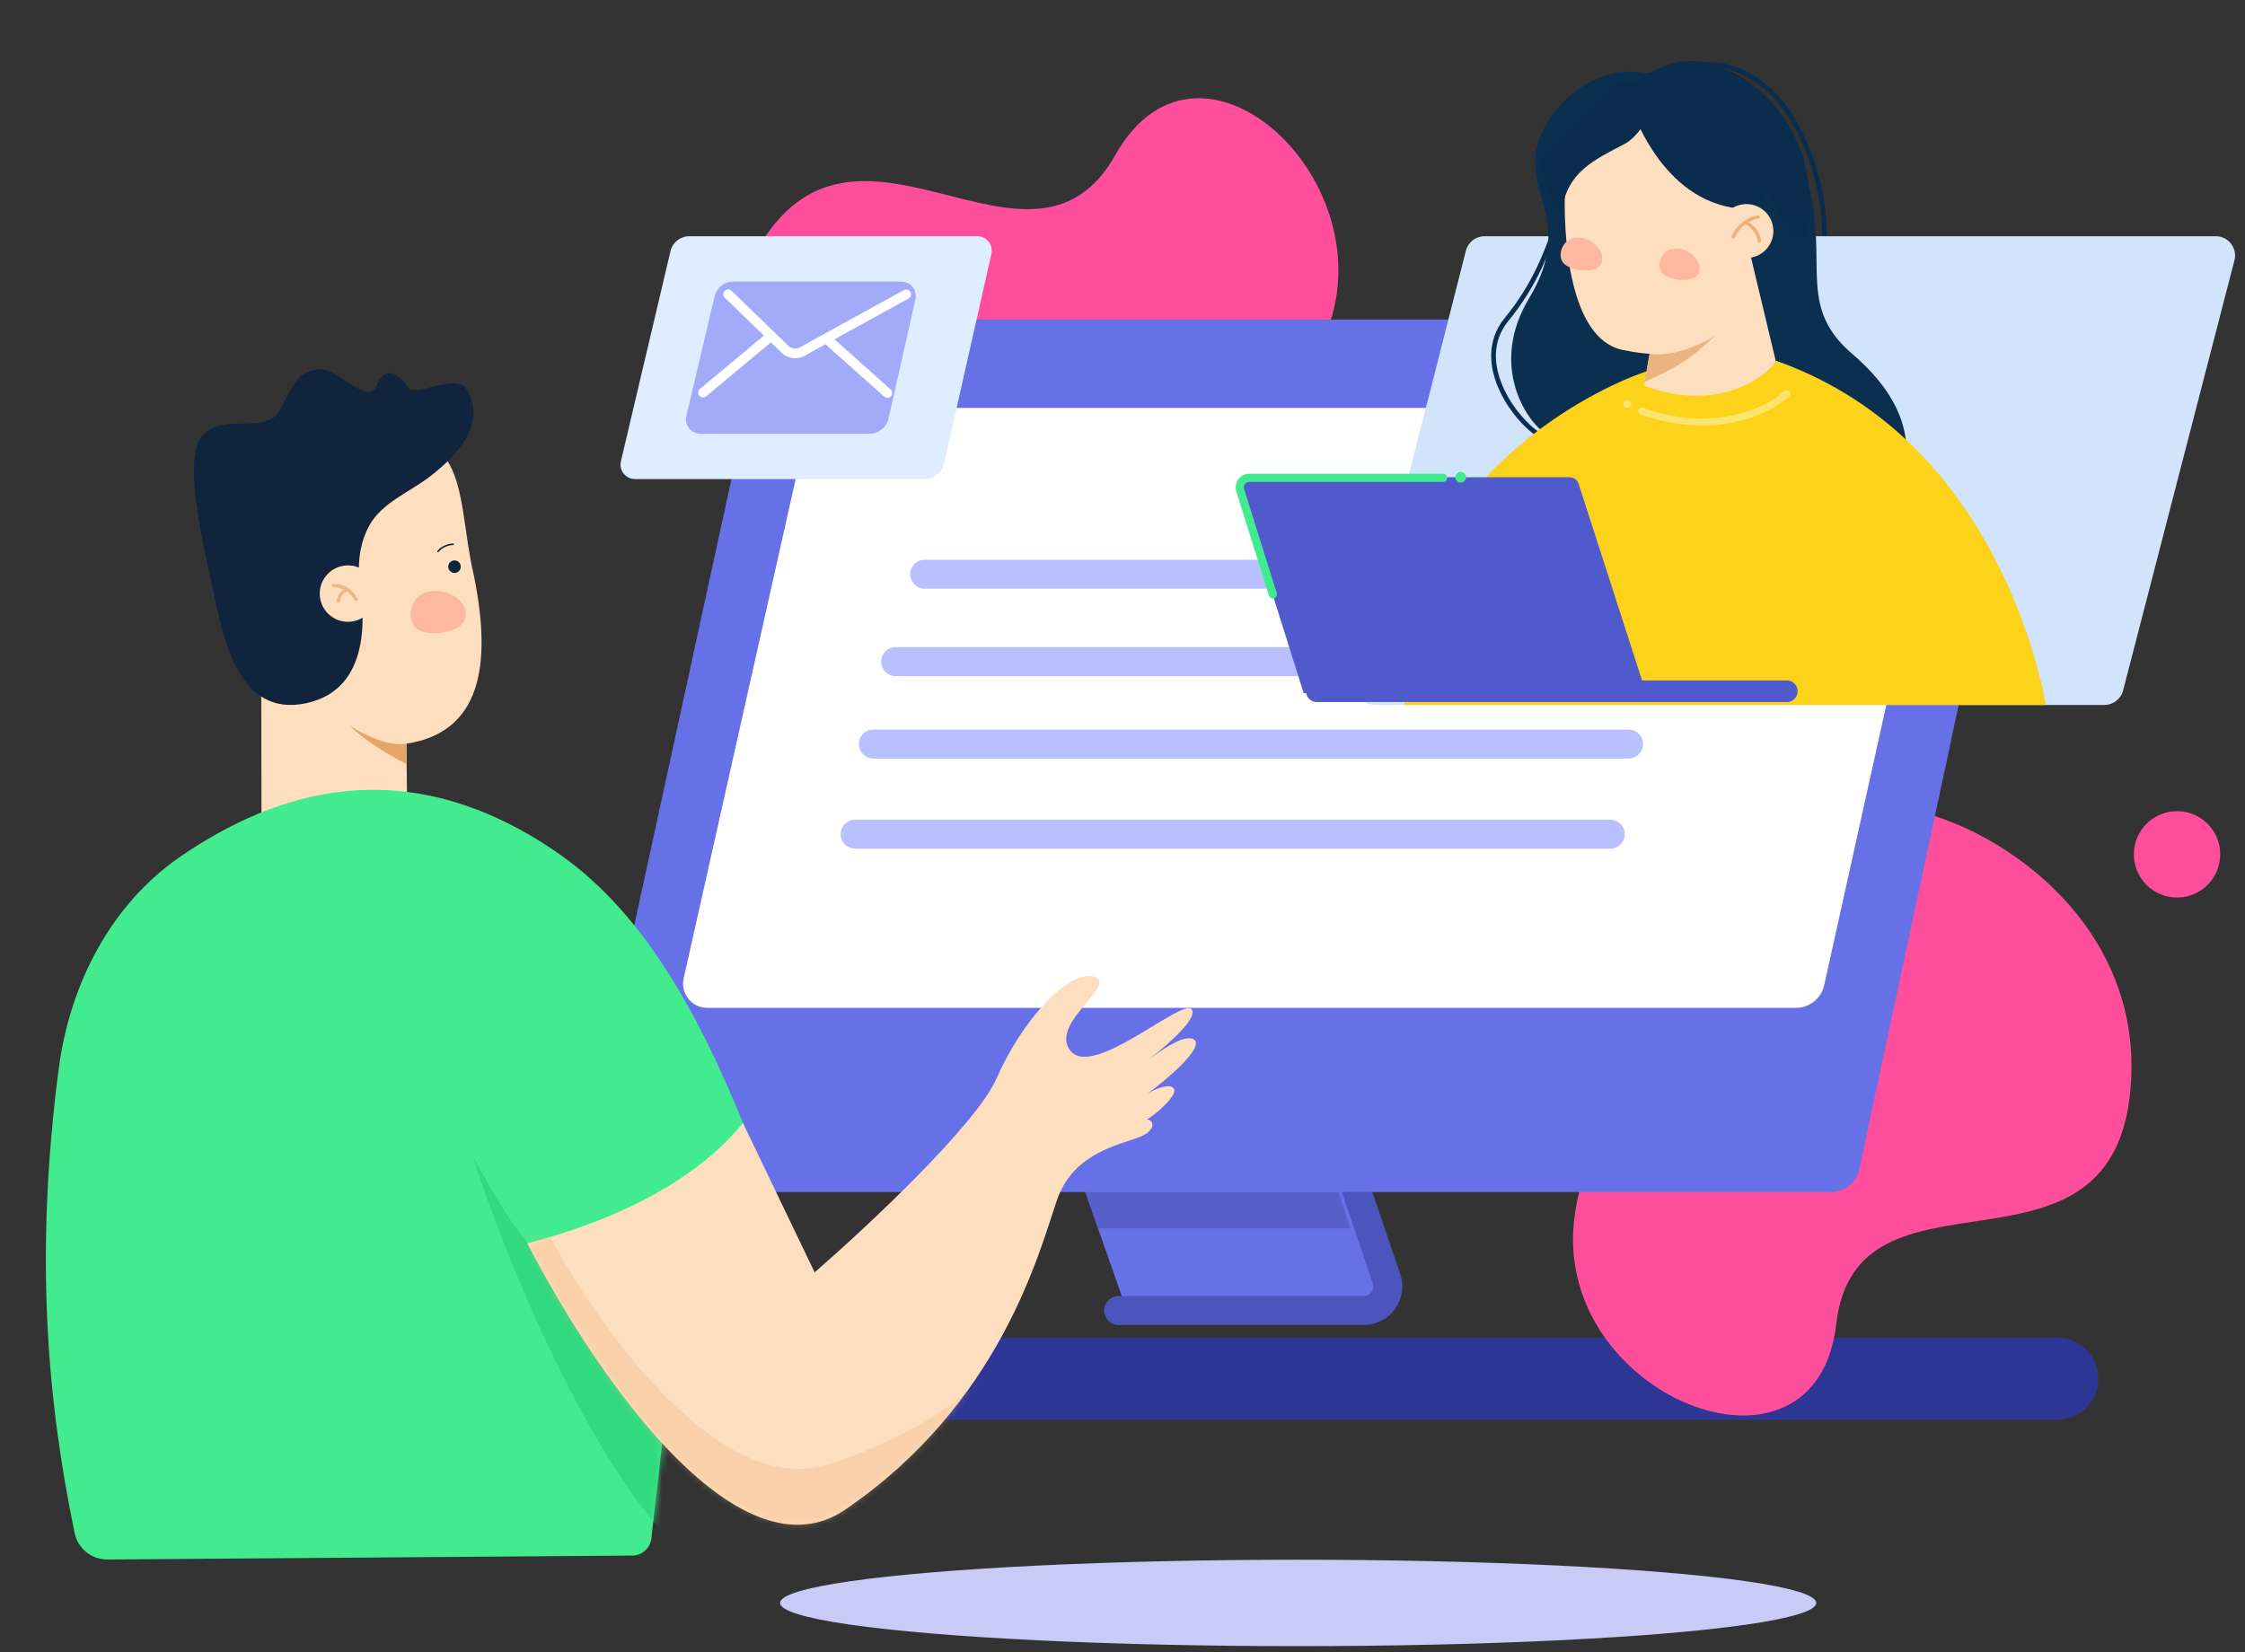 <svg width="341" height="251" viewBox="0 0 341 251" fill="none" xmlns="http://www.w3.org/2000/svg">
<rect x="0" y="0" width="341" height="251" fill="#333333" stroke="none"/>
<path d="M106.507 209.461H312.486" stroke="#2D3595" stroke-width="12.464" stroke-linecap="round"/>
<path d="M323.542 166.149C326.85 134.734 291.859 119.206 282.676 123.268C266.119 137.391 240.212 166.032 238.975 186.813C237.427 212.789 275.89 227.491 278.91 201.152C281.93 174.814 320.283 197.113 323.542 166.149Z" fill="#FF4E9C"/>
<path d="M114.738 38.408C99.493 66.075 125.71 93.97 135.75 93.792C156.491 87.205 191.485 70.869 200.694 52.199C212.206 28.861 182.468 0.38 169.459 23.479C156.45 46.579 129.763 11.139 114.738 38.408Z" fill="#FF4E9C"/>
<circle cx="330.677" cy="129.794" r="6.559" fill="#FF4E9C"/>
<path d="M258.814 9.886C262.305 9.385 270.391 11.383 274.802 23.378C280.316 38.372 273.327 43.132 280.015 50.665C286.703 58.199 289.329 60.884 289.052 68.073" stroke="#0A2D4D" stroke-width="0.714"/>
<path d="M171.166 199.102L163.15 176.305L203.733 172.297L209.52 190.509C210.872 194.762 207.697 199.102 203.235 199.102H171.166Z" fill="#6771E6"/>
<path d="M203.733 174.049L210.604 194.257C211.412 196.634 209.645 199.101 207.135 199.101H169.914" stroke="#4C54BD" stroke-width="4.397" stroke-linecap="round"/>
<path d="M309.095 52.978L282.415 177.615C281.981 179.643 280.189 181.092 278.115 181.092H92.062C89.725 181.092 87.985 178.932 88.482 176.648L115.627 52.008C116.067 49.988 117.856 48.547 119.924 48.547H305.513C307.845 48.547 309.584 50.697 309.095 52.978Z" fill="#6771E7"/>
<path d="M295.53 66.432L277.083 149.67C276.636 151.683 274.852 153.115 272.79 153.115H107.419C105.072 153.115 103.331 150.94 103.844 148.65L122.509 65.41C122.96 63.402 124.742 61.975 126.8 61.975H291.953C294.296 61.975 296.037 64.144 295.53 66.432Z" fill="white"/>
<path d="M203.302 181.117H164.855L166.813 186.619H205.104L203.302 181.117Z" fill="#444CAE" fill-opacity="0.49"/>
<path d="M222.657 38.095L206.033 103.444C205.562 105.297 206.962 107.098 208.874 107.098H319.647C320.983 107.098 322.15 106.195 322.484 104.901L339.395 39.552C339.875 37.697 338.474 35.887 336.557 35.887H225.498C224.157 35.887 222.988 36.796 222.657 38.095Z" fill="#D1E4FC"/>
<path d="M236.016 35.253C235.039 37.792 233.354 43.04 228.851 48.51C223.353 55.189 230.569 64.511 234.366 66.412" stroke="#0A2D4D" stroke-width="0.714"/>
<path d="M273.487 24.212C269.165 12.873 259.054 10.478 254.538 10.698C254.355 11.769 248.703 10.778 247.062 10.866C241.883 11.144 237.046 14.862 234.705 19.142C229.525 28.616 239.923 32.577 232.266 45.307C226.14 55.491 231.857 63.979 234.705 65.819L287.866 76.306C290.954 69.187 290.567 61.658 281.295 53.723C272.023 45.788 278.89 38.385 273.487 24.212Z" fill="#0B2F4E"/>
<path d="M213.918 93.547C219.227 71.837 240.225 59.756 250.059 56.429C250.794 58.674 252.234 63.401 252.116 64.345C251.998 65.289 232.108 84.206 222.177 93.547H213.918Z" fill="#FDD21B"/>
<path d="M249.673 59.105L251.633 47.688L265.826 38.532L270.53 58.208L274.242 60.71L275.433 64.646L268.659 69.112L258.146 69.271L251.722 66.947L245.272 65.098L245.945 61.179C247.862 60.734 247.522 59.544 249.673 59.105Z" fill="#FDDEBF"/>
<path d="M140.452 87.237H255.163" stroke="#B9C0FF" stroke-width="4.397" stroke-linecap="round"/>
<path d="M136.046 100.516H250.757" stroke="#B9C0FF" stroke-width="4.397" stroke-linecap="round"/>
<path d="M132.656 113.037H247.367" stroke="#B9C0FF" stroke-width="4.397" stroke-linecap="round"/>
<path d="M129.882 126.732H244.593" stroke="#B9C0FF" stroke-width="4.397" stroke-linecap="round"/>
<path fill-rule="evenodd" clip-rule="evenodd" d="M237.761 27.281C237.289 36.293 238.436 51.459 246.423 53.152C255.144 55.001 262.149 53.157 264.065 45.246C267.134 38.128 266.999 25.959 263.68 20.632C260.841 16.074 255.545 14.579 251.683 14.298C247.063 12.239 242.131 14.275 238.597 23.33C238.105 24.589 237.832 25.93 237.761 27.281Z" fill="#FDDEBF"/>
<path d="M260.517 51.019C256.33 53.473 252.816 54.114 250.538 53.74L249.809 57.984C256.63 55.175 258.596 52.593 260.517 51.019Z" fill="#EBB47E"/>
<path d="M249.263 58.409C260.005 62.658 267.528 58.062 269.811 54.819C300.346 65.628 308.924 97.275 310.763 107.099H213.234C220.634 86.308 241.252 61.17 249.263 58.409Z" fill="#FDD21B"/>
<path d="M271.401 105.013H200.013" stroke="#505ACC" stroke-width="3.289" stroke-linecap="round"/>
<path d="M239.784 73.513L249.65 104.098L198.021 105.311L188.298 74.401C188.001 73.459 188.705 72.501 189.692 72.501H238.393C239.027 72.501 239.589 72.91 239.784 73.513Z" fill="#505ACC"/>
<path d="M246.811 21.845C249.469 20.464 251.923 15.164 252.238 13.326L246.796 12.392C245.537 12.176 237.705 20.02 233.946 23.968C234.517 27.255 236.708 35.053 237.315 31.516C238.236 26.146 242.026 24.329 246.811 21.845Z" fill="#0A2D4D"/>
<path d="M266.306 31.794C253.809 32.001 248.727 19.308 247.051 14.589C247.663 12.91 251.709 9.279 256.9 9.263C263.389 9.241 274.467 16.494 274.873 30.183C275.199 41.134 270.704 34.007 268.416 29.074L266.306 31.794Z" fill="#0A2D4D"/>
<circle r="4.095" transform="matrix(-0.992 0.123 0.123 0.992 265.271 35.099)" fill="#FDDEBF"/>
<path d="M263.269 35.99C263.543 35.192 264.678 33.468 267.024 32.96" stroke="#EBB47E" stroke-width="0.535" stroke-linecap="round"/>
<path d="M265.141 33.77C265.779 34.078 267.091 35.085 267.239 36.641" stroke="#EBB47E" stroke-width="0.535" stroke-linecap="round"/>
<path d="M240.264 36.141C241.637 36.386 242.521 37.214 243.051 38.062C243.656 39.028 243.428 40.377 242.372 40.805C240.846 41.425 238.692 40.977 237.658 40.145C236.252 39.012 237.333 35.618 240.264 36.141Z" fill="#FEB7A1"/>
<path d="M255.146 37.796C256.541 38.045 257.41 38.923 257.906 39.784C258.396 40.636 258.212 41.781 257.323 42.201C255.855 42.894 253.674 42.463 252.647 41.635C251.299 40.55 252.335 37.295 255.146 37.796Z" fill="#FEB7A1"/>
<path d="M271.401 59.81C268.718 62.347 260.55 66.427 249.346 62.457" stroke="#FDE46E" stroke-width="1.071" stroke-linecap="round"/>
<circle r="0.593" transform="matrix(-1 0 0 1 247.179 61.369)" fill="#FDE46E"/>
<path d="M39.717 125.693L39.676 99.212L61.63 105.412L61.894 126.41L39.717 125.693Z" fill="#FDDEBF"/>
<path d="M71.947 87.292C74.819 101.233 72.97 111.324 61.612 113.008C51.15 114.56 42.695 107.177 39.848 95.138C37.002 83.1 42.13 71.583 51.303 69.413C71.948 60.777 69.1 75.254 71.947 87.292Z" fill="#FDDEBF"/>
<circle cx="69.037" cy="86.09" r="0.954" transform="rotate(-13.305 69.037 86.09)" fill="#11243E"/>
<path d="M65.697 89.799C67.361 89.648 68.68 90.251 69.635 91.032C70.986 92.138 71.17 94.278 69.701 95.223C67.953 96.347 65.286 96.469 63.77 95.808C61.584 94.855 61.779 90.154 65.697 89.799Z" fill="#FEB7A1"/>
<path d="M66.535 83.773C66.952 83.227 67.847 82.704 68.83 82.687" stroke="#11243E" stroke-width="0.23" stroke-linecap="round"/>
<path d="M46.622 106.809C56.367 104.625 55.408 93.423 54.6 88.332C54.25 84.691 54.959 81.93 56.044 79.922C57.977 76.345 62.197 74.812 65.406 72.315C73.477 66.034 72.313 61.729 70.976 59.286C69.407 56.42 62.928 60.517 61.961 58.857C60.993 57.198 58.612 55.136 57.237 58.502C55.862 61.868 51.471 55.741 48.197 56.136C44.924 56.531 44.424 58.936 42.368 62.49C40.311 66.045 33.912 62.662 30.731 66.165C27.55 69.667 31.18 84.038 32.354 89.592C33.787 96.371 35.994 109.191 46.622 106.809Z" fill="#11243E"/>
<circle cx="52.852" cy="90.181" r="4.286" transform="rotate(-13.305 52.852 90.181)" fill="#FDDEBF"/>
<path d="M54.062 91.053C53.709 90.438 52.762 88.948 50.659 88.983" stroke="#E9B986" stroke-width="0.532" stroke-linecap="round"/>
<path d="M52.492 89.633C52.135 89.886 51.579 90.201 51.386 91.329" stroke="#E9B986" stroke-width="0.532" stroke-linecap="round"/>
<path d="M53.1 110.22C58.379 113.567 61.226 113.056 61.749 113.005L61.776 116.092C57.042 113.729 54.019 111.193 53.1 110.22Z" fill="#E4A566"/>
<path d="M84.397 129.361C61.227 113.554 41.501 120.504 27.494 130.07C16.808 137.367 10.59 149.568 8.916 162.399C5.253 190.466 7.148 212.791 11.343 232.921C11.835 235.282 13.939 236.943 16.351 236.924L96.048 236.325C97.531 236.313 98.772 235.196 98.939 233.723L100.632 218.752L81.224 189.83C85.555 194.798 104.819 181.262 113.04 171.026C105.301 151.993 96.828 137.841 84.397 129.361Z" fill="#43EB8F"/>
<path d="M101.844 38.145L94.311 70.078C93.985 71.458 95.032 72.781 96.451 72.781H140.522C141.892 72.781 143.08 71.831 143.382 70.495L150.585 38.569C150.896 37.194 149.85 35.887 148.441 35.887H104.697C103.337 35.887 102.156 36.822 101.844 38.145Z" fill="#DEEDFF"/>
<path d="M108.536 45.034L104.252 63.19C103.927 64.571 104.974 65.894 106.392 65.894H132.095C133.466 65.894 134.653 64.944 134.955 63.608L139.05 45.458C139.36 44.083 138.315 42.776 136.906 42.776H111.389C110.029 42.776 108.848 43.711 108.536 45.034Z" fill="#A2ABFA"/>
<path d="M193.336 90.292L188.381 74.49C188.085 73.546 188.79 72.585 189.779 72.585H219.199" stroke="#43EB8F" stroke-width="1.246" stroke-linecap="round"/>
<circle cx="221.866" cy="72.501" r="0.806" fill="#43EB8F"/>
<mask id="mask0_213_10141" style="mask-type:alpha" maskUnits="userSpaceOnUse" x="0" y="117" width="114" height="132">
<path d="M84.396 129.361C60.966 113.378 36.593 116.31 19.848 123.398C7.932 128.441 1.3 140.605 0.43 153.515C-1.955 188.936 6.098 227.684 11.783 248.056H97.292L100.631 218.752L81.223 189.831C94.883 186.85 104.818 181.262 113.039 171.027C105.301 151.994 96.827 137.841 84.396 129.361Z" fill="#43EB8F"/>
</mask>
<g mask="url(#mask0_213_10141)">
<path d="M71.802 175.602C77.166 185.632 80.355 189.306 81.278 189.889L101.98 212.341C106.888 225.462 113.381 247.796 100.085 232.168C86.789 216.539 75.689 187.945 71.802 175.602Z" fill="#32DA7E"/>
</g>
<path d="M112.844 170.606L123.74 193.298C131.671 186.402 148.302 170.852 151.377 163.823C155.221 155.037 162.254 147.324 166.168 148.363C170.083 149.401 159.138 155.591 162.653 159.707C166.168 163.823 179.834 151.377 181.04 153.387C181.84 154.721 177.804 158.363 174.609 160.864C176.885 159.19 179.925 157.189 181.24 157.865C183.378 158.964 176.508 164.571 174.25 166.175C174.832 165.772 177.615 164.369 178.297 165.381C178.958 166.364 175.493 169.392 174.107 170.132C174.67 169.881 175.831 170.891 174.221 172.147C172.18 173.739 163.358 174.083 160.545 182.321C157.732 190.559 151.905 213.264 128.396 229.339C112.8 240.002 91.819 211.452 80.09 188.885C86.531 187.218 103.407 182.289 112.844 170.606Z" fill="#FDDEBF"/>
<mask id="mask1_213_10141" style="mask-type:alpha" maskUnits="userSpaceOnUse" x="80" y="148" width="102" height="84">
<path d="M112.844 170.606L123.74 193.298C131.671 186.402 148.302 170.852 151.377 163.823C155.221 155.037 162.254 147.324 166.168 148.363C170.083 149.401 159.138 155.591 162.653 159.707C166.168 163.823 179.834 151.377 181.04 153.387C181.84 154.721 177.804 158.363 174.609 160.864C176.885 159.19 179.925 157.189 181.24 157.865C183.378 158.964 176.508 164.571 174.25 166.175C174.832 165.772 177.615 164.369 178.297 165.381C178.958 166.364 175.493 169.392 174.107 170.132C174.67 169.881 175.831 170.891 174.221 172.147C172.18 173.739 163.358 174.083 160.545 182.321C157.732 190.559 151.905 213.264 128.396 229.339C112.8 240.002 91.819 211.452 80.09 188.885C86.531 187.218 103.407 182.289 112.844 170.606Z" fill="#FDDEBF"/>
</mask>
<g mask="url(#mask1_213_10141)">
<path d="M125.697 222.503C108.975 227.738 90.132 200.691 82.801 186.513L76.075 187.967L73.349 206.144L111.156 232.318L134.785 233.772L161.868 211.779L154.052 204.144C151.568 208.083 142.419 217.268 125.697 222.503Z" fill="#EBB47E" fill-opacity="0.32"/>
</g>
<path d="M110.611 44.71L119.248 53.074C119.942 53.745 120.993 53.886 121.839 53.42L137.645 44.71" stroke="white" stroke-width="1.466" stroke-linecap="round"/>
<path d="M125.992 51.855L134.791 59.708" stroke="white" stroke-width="1.466" stroke-linecap="round"/>
<path d="M116.436 51.606L106.79 59.644" stroke="white" stroke-width="1.466" stroke-linecap="round"/>
<ellipse cx="197.184" cy="243.523" rx="78.69" ry="6.565" fill="#C7CBF6"/>
</svg>
